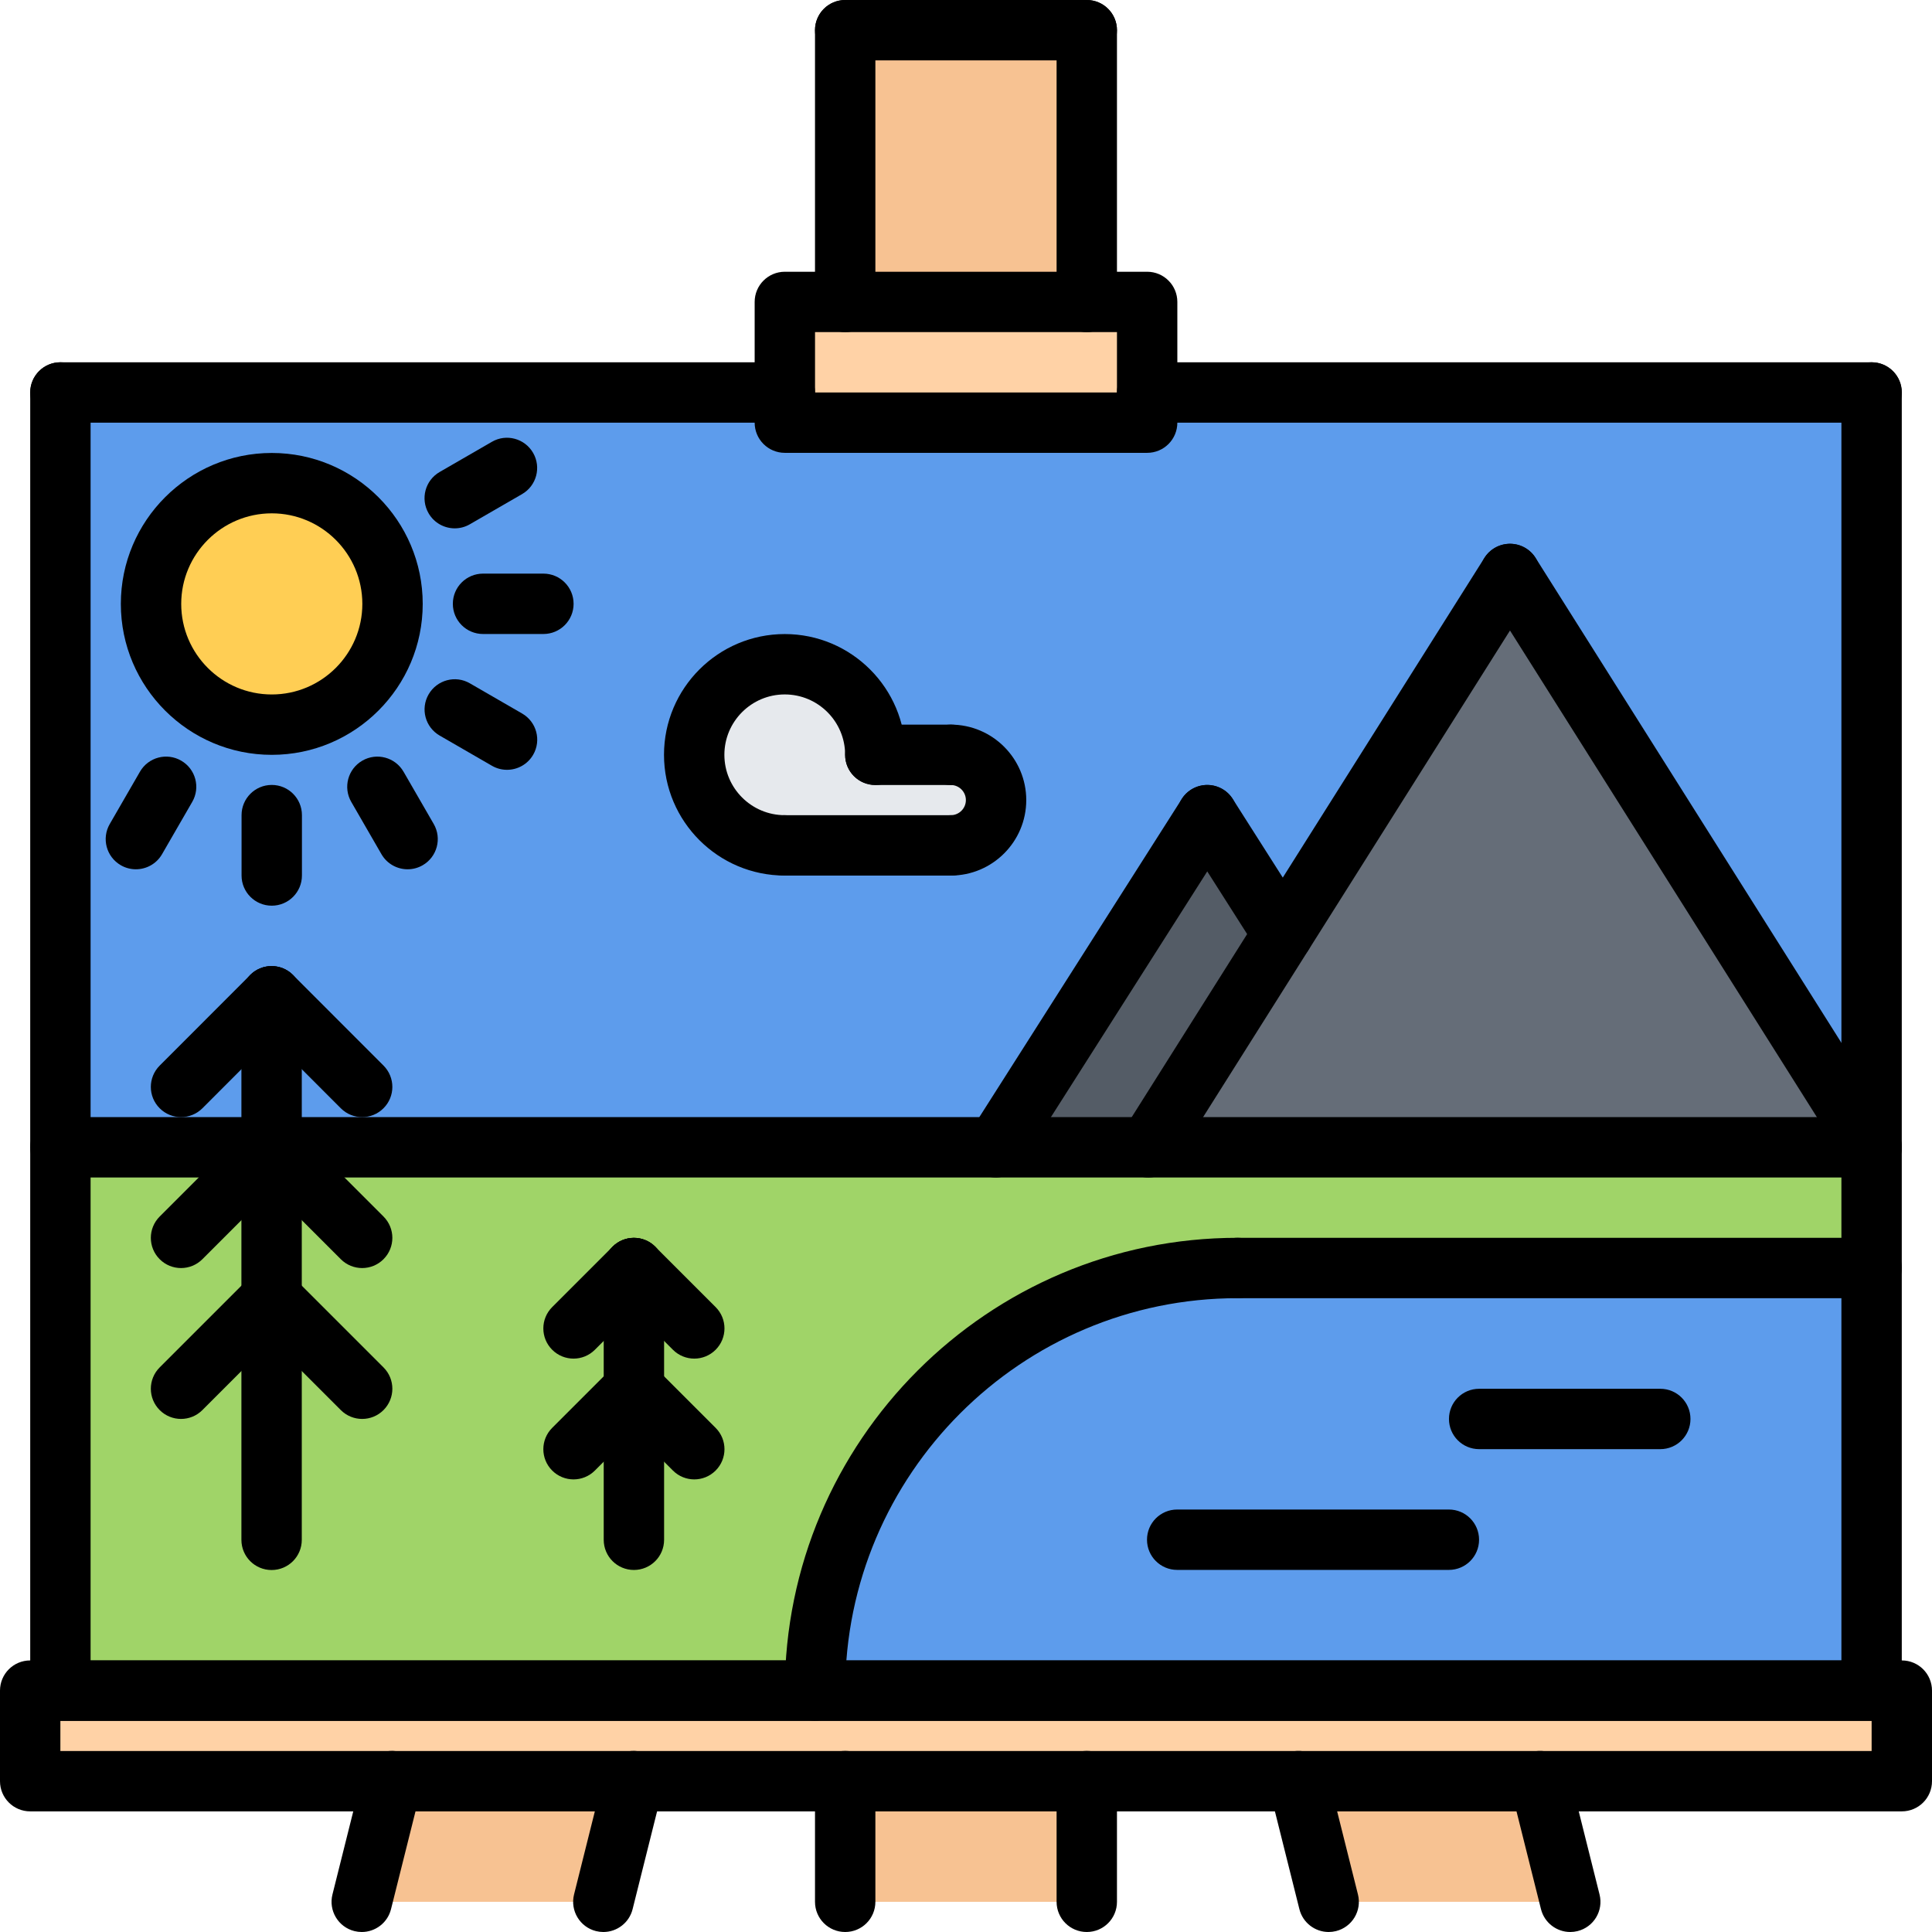 <svg id="icons" enable-background="new 0 0 64 64" height="512" viewBox="0 0 64 64" width="512" xmlns="http://www.w3.org/2000/svg"><g><g><path d="m39.99 27 2.51 3.94-4.46 7.07h-5.05z" fill="#545c66"/></g><g><path d="m38 13v1h-12v-1-3h2 8 2z" fill="#ffd2a6"/></g><g><path d="m28 1h8v9h-8z" fill="#f7c292"/></g><g><path d="m31.5 25c.82 0 1.5.68 1.5 1.5 0 .83-.68 1.5-1.5 1.5h-5.5c-1.66 0-3-1.34-3-3 0-1.65 1.34-3 3-3 1.65 0 3 1.35 3 3z" fill="#e6e9ed"/></g><g><path d="m9 24c2.21 0 4-1.79 4-4 0-2.2-1.79-4-4-4s-4 1.8-4 4c0 2.21 1.79 4 4 4zm-7-11h24v1h12v-1h24v25.01l-11.98-19-7.52 11.93-2.51-3.94-7 11.01h-23.99-7zm31 13.5c0-.82-.68-1.5-1.5-1.5h-2.5c0-1.65-1.35-3-3-3-1.66 0-3 1.35-3 3 0 1.66 1.34 3 3 3h5.5c.82 0 1.5-.67 1.5-1.5z" fill="#5d9cec"/></g><g><path d="m9 16c2.21 0 4 1.8 4 4 0 2.21-1.79 4-4 4s-4-1.79-4-4c0-2.2 1.79-4 4-4z" fill="#ffce54"/></g><g><path d="m28 59h8v4h-8z" fill="#f7c292"/></g><g><path d="m51.02 59 1 4h-8.01l-1-4z" fill="#f7c292"/></g><g><path d="m50.02 19.01 11.98 19h-23.96l4.46-7.07z" fill="#656d78"/></g><g><path d="m62 42v14h-35c0-7.73 6.26-14 14-14z" fill="#5d9cec"/></g><g><path d="m20.99 59-1 4h-8.01l1-4z" fill="#f7c292"/></g><g><path d="m9 38.01h23.99 5.05 23.96v3.99h-21c-7.74 0-14 6.27-14 14h-25v-17.99z" fill="#a0d468"/></g><g><path d="m63 56v3h-11.98-8.01-7.01-8-7.01-8.01-11.98v-3h1 25 35z" fill="#ffd2a6"/></g></g><g><g><path d="m63 60.004h-62c-.553 0-1-.447-1-1v-3c0-.553.447-1 1-1h62c.553 0 1 .447 1 1v3c0 .553-.447 1-1 1zm-61-2h60v-1h-60z"/></g><g><path d="m38.001 15.001h-12.002c-.553 0-1-.448-1-1v-3.999c0-.552.447-1 1-1h12.002c.553 0 1 .448 1 1v3.999c0 .553-.447 1-1 1zm-11.002-2h10.002v-1.999h-10.002z"/></g><g><path d="m27.998 11.002c-.553 0-1-.448-1-1v-9.002c0-.552.447-1 1-1s1 .448 1 1v9.002c0 .553-.447 1-1 1z"/></g><g><path d="m36.001 2h-8.003c-.553 0-1-.448-1-1s.447-1 1-1h8.003c.553 0 1 .448 1 1s-.447 1-1 1z"/></g><g><path d="m36.001 11.002c-.553 0-1-.448-1-1v-9.002c0-.552.447-1 1-1s1 .448 1 1v9.002c0 .553-.447 1-1 1z"/></g><g><path d="m27.998 64c-.553 0-1-.447-1-1v-3.999c0-.553.447-1 1-1s1 .447 1 1v3.999c0 .553-.447 1-1 1z"/></g><g><path d="m36.001 64c-.553 0-1-.447-1-1v-3.999c0-.553.447-1 1-1s1 .447 1 1v3.999c0 .553-.447 1-1 1z"/></g><g><path d="m44.013 64c-.448 0-.855-.303-.969-.757l-1.001-3.999c-.135-.536.191-1.079.727-1.213.537-.133 1.079.19 1.213.727l1.001 3.999c.135.536-.191 1.079-.727 1.213-.082.02-.163.03-.244.03z"/></g><g><path d="m52.016 64c-.448 0-.855-.303-.969-.757l-1.001-3.999c-.135-.536.191-1.079.727-1.213.535-.133 1.079.19 1.213.727l1.001 3.999c.135.536-.191 1.079-.727 1.213-.082.02-.163.03-.244.03z"/></g><g><path d="m19.987 64c-.081 0-.162-.01-.244-.03-.535-.134-.861-.677-.727-1.213l1.001-3.999c.133-.537.677-.861 1.213-.727.535.134.861.677.727 1.213l-1.001 3.999c-.113.454-.521.757-.969.757z"/></g><g><path d="m11.984 64c-.081 0-.162-.01-.244-.03-.535-.134-.861-.677-.727-1.213l1.001-3.999c.134-.537.675-.861 1.213-.727.535.134.861.677.727 1.213l-1.001 3.999c-.113.454-.521.757-.969.757z"/></g><g><g><path d="m61.999 57.004h-59.998c-.553 0-1-.447-1-1v-43.003c0-.552.447-1 1-1s1 .448 1 1v42.003h57.998v-42.003c0-.552.447-1 1-1s1 .448 1 1v43.003c0 .553-.447 1-1 1z"/></g><g><path d="m26.999 57.004c-.553 0-1-.447-1-1 0-8.271 6.729-15 15-15 .553 0 1 .447 1 1s-.447 1-1 1c-7.168 0-13 5.832-13 13 0 .553-.447 1-1 1z"/></g><g><path d="m61.999 43.004h-21c-.553 0-1-.447-1-1s.447-1 1-1h21c.553 0 1 .447 1 1s-.447 1-1 1z"/></g><g><path d="m47.996 52.005h-9c-.553 0-1-.447-1-1s.447-1 1-1h9c.553 0 1 .447 1 1s-.447 1-1 1z"/></g><g><path d="m54.999 48.005h-6c-.553 0-1-.447-1-1s.447-1 1-1h6c.553 0 1 .447 1 1s-.447 1-1 1z"/></g><g><path d="m61.999 39.006h-59.998c-.553 0-1-.447-1-1s.447-1 1-1h59.998c.553 0 1 .447 1 1s-.447 1-1 1z"/></g><g><path d="m62 39.006c-.332 0-.656-.165-.847-.467l-11.978-18.993c-.295-.467-.155-1.084.313-1.379.466-.293 1.085-.155 1.379.312l11.979 18.994c.295.467.155 1.084-.313 1.379-.166.104-.35.154-.533.154z"/></g><g><path d="m38.04 39.006c-.183 0-.367-.05-.532-.154-.468-.295-.607-.912-.313-1.379l11.979-18.994c.295-.467.915-.605 1.379-.312.468.294.607.912.313 1.379l-11.979 18.993c-.191.302-.515.467-.847.467z"/></g><g><path d="m42.497 31.938c-.33 0-.654-.164-.845-.463l-2.505-3.936c-.297-.466-.159-1.084.307-1.381.466-.296 1.084-.16 1.381.307l2.505 3.936c.297.466.159 1.084-.307 1.381-.167.106-.352.156-.536.156z"/></g><g><path d="m32.99 39.006c-.184 0-.369-.051-.536-.156-.466-.297-.604-.915-.307-1.381l7.001-11.002c.297-.466.914-.603 1.381-.307.466.296.604.915.307 1.38l-7.001 11.003c-.19.299-.515.463-.845.463z"/></g><g><path d="m8.997 52.009c-.553 0-1-.447-1-1v-18.005c0-.552.447-1 1-1s1 .448 1 1v18.005c0 .553-.447 1-1 1z"/></g><g><path d="m11.997 37.006c-.256 0-.512-.098-.707-.293l-3-3.002c-.391-.391-.391-1.024 0-1.415.391-.39 1.023-.39 1.414 0l3 3.002c.391.391.391 1.024 0 1.414-.195.196-.451.294-.707.294z"/></g><g><path d="m5.997 37.006c-.256 0-.512-.098-.707-.293-.391-.39-.391-1.023 0-1.414l3-3.002c.391-.391 1.023-.39 1.414 0 .391.391.391 1.024 0 1.415l-3 3.002c-.195.194-.451.292-.707.292z"/></g><g><path d="m11.997 42.006c-.256 0-.512-.098-.707-.293l-3-3c-.391-.391-.391-1.023 0-1.414s1.023-.391 1.414 0l3 3c.391.391.391 1.023 0 1.414-.195.195-.451.293-.707.293z"/></g><g><path d="m5.997 42.006c-.256 0-.512-.098-.707-.293-.391-.391-.391-1.023 0-1.414l3-3c.391-.391 1.023-.391 1.414 0s.391 1.023 0 1.414l-3 3c-.195.195-.451.293-.707.293z"/></g><g><path d="m11.997 47.004c-.256 0-.512-.098-.707-.293l-3-3c-.391-.391-.391-1.023 0-1.414s1.023-.391 1.414 0l3 3c.391.391.391 1.023 0 1.414-.195.195-.451.293-.707.293z"/></g><g><path d="m5.997 47.004c-.256 0-.512-.098-.707-.293-.391-.391-.391-1.023 0-1.414l3-3c.391-.391 1.023-.391 1.414 0s.391 1.023 0 1.414l-3 3c-.195.195-.451.293-.707.293z"/></g><g><path d="m20.999 52.007c-.553 0-1-.447-1-1v-9.001c0-.553.447-1 1-1s1 .447 1 1v9.001c0 .553-.447 1-1 1z"/></g><g><path d="m22.999 45.006c-.256 0-.512-.098-.707-.293l-2-2c-.391-.391-.391-1.023 0-1.414s1.023-.391 1.414 0l2 2c.391.391.391 1.023 0 1.414-.195.195-.451.293-.707.293z"/></g><g><path d="m18.999 45.006c-.256 0-.512-.098-.707-.293-.391-.391-.391-1.023 0-1.414l2-2c.391-.391 1.023-.391 1.414 0s.391 1.023 0 1.414l-2 2c-.195.195-.451.293-.707.293z"/></g><g><path d="m22.999 49.007c-.256 0-.512-.098-.707-.293l-2-2c-.391-.391-.391-1.023 0-1.414s1.023-.391 1.414 0l2 2c.391.391.391 1.023 0 1.414-.195.195-.451.293-.707.293z"/></g><g><path d="m18.999 49.007c-.256 0-.512-.098-.707-.293-.391-.391-.391-1.023 0-1.414l2-2c.391-.391 1.023-.391 1.414 0s.391 1.023 0 1.414l-2 2c-.195.195-.451.293-.707.293z"/></g><g><path d="m25.996 29.004c-2.206 0-4-1.794-4-4s1.794-4 4-4 4 1.794 4 4c0 .552-.447 1-1 1s-1-.448-1-1c0-1.103-.897-2-2-2s-2 .897-2 2 .897 2 2 2c.553 0 1 .448 1 1s-.447 1-1 1z"/></g><g><path d="m31.496 29.004c-.553 0-1-.448-1-1s.447-1 1-1c.275 0 .5-.224.5-.5s-.225-.5-.5-.5c-.553 0-1-.448-1-1s.447-1 1-1c1.379 0 2.5 1.122 2.5 2.5s-1.121 2.5-2.5 2.5z"/></g><g><path d="m31.496 29.004h-5.5c-.553 0-1-.448-1-1s.447-1 1-1h5.5c.553 0 1 .448 1 1s-.447 1-1 1z"/></g><g><path d="m31.496 26.004h-2.5c-.553 0-1-.448-1-1s.447-1 1-1h2.5c.553 0 1 .448 1 1s-.447 1-1 1z"/></g><g><path d="m9.003 25.005c-2.757 0-5-2.243-5-5s2.243-5 5-5 5 2.243 5 5-2.243 5-5 5zm0-8c-1.654 0-3 1.346-3 3s1.346 3 3 3 3-1.346 3-3-1.346-3-3-3z"/></g><g><path d="m18.001 21.002h-2c-.553 0-1-.448-1-1s.447-1 1-1h2c.553 0 1 .448 1 1s-.447 1-1 1z"/></g><g><path d="m15.064 17.502c-.346 0-.682-.179-.867-.5-.276-.478-.112-1.09.366-1.366l1.731-1c.477-.278 1.089-.113 1.366.366.276.478.112 1.09-.366 1.366l-1.731 1c-.157.091-.329.134-.499.134z"/></g><g><path d="m4.501 28.796c-.17 0-.342-.043-.499-.134-.479-.276-.643-.888-.366-1.366l1-1.732c.276-.479.889-.643 1.366-.366.479.276.643.888.366 1.366l-1 1.732c-.185.321-.521.5-.867.5z"/></g><g><path d="m9.002 30.002c-.553 0-1-.448-1-1v-2c0-.552.447-1 1-1s1 .448 1 1v2c0 .552-.447 1-1 1z"/></g><g><path d="m13.503 28.796c-.346 0-.682-.179-.867-.5l-1-1.732c-.276-.479-.112-1.09.366-1.366.476-.276 1.089-.113 1.366.366l1 1.732c.276.479.112 1.09-.366 1.366-.157.091-.329.134-.499.134z"/></g><g><path d="m16.795 25.501c-.17 0-.342-.043-.499-.134l-1.731-1c-.479-.276-.643-.888-.366-1.366s.889-.643 1.366-.365l1.731 1c.479.276.643.888.366 1.366-.185.32-.521.499-.867.499z"/></g><g><path d="m25.998 14.001h-23.997c-.553 0-1-.448-1-1s.447-1 1-1h23.997c.553 0 1 .448 1 1s-.447 1-1 1z"/></g><g><path d="m61.999 14.001h-23.998c-.553 0-1-.448-1-1s.447-1 1-1h23.998c.553 0 1 .448 1 1s-.447 1-1 1z"/></g></g></g></svg>